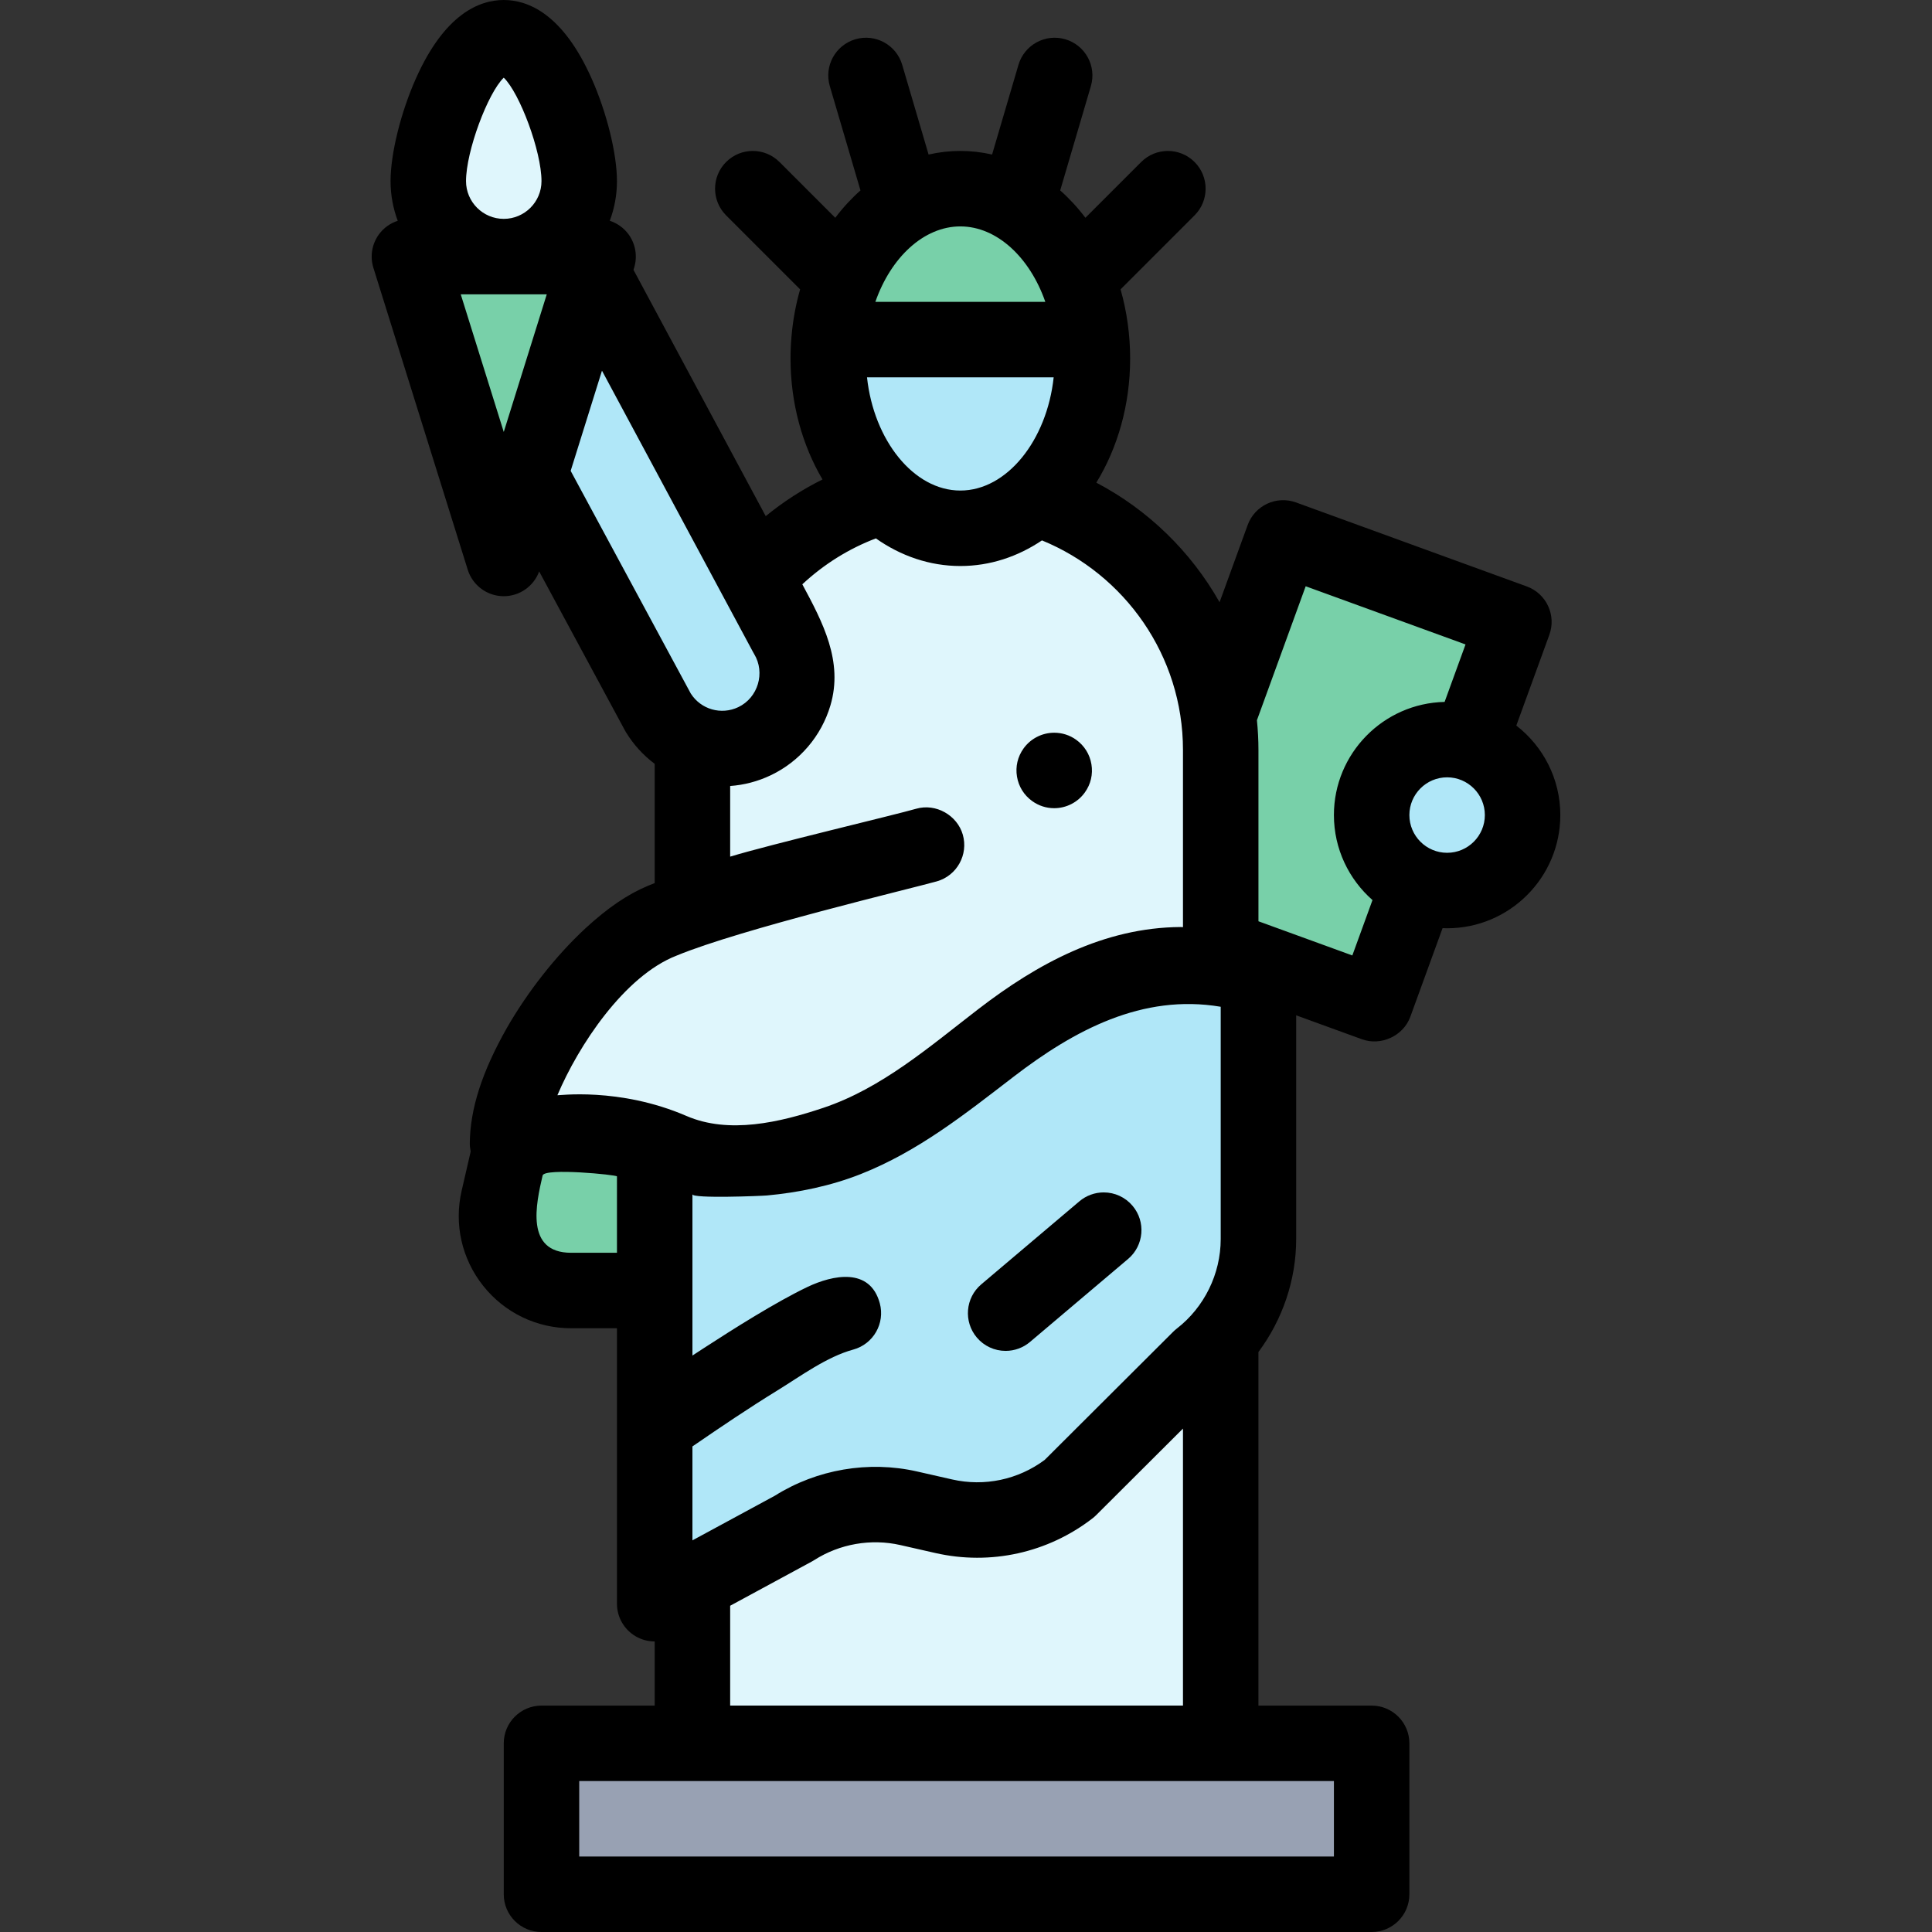 <svg id="Capa_1" enable-background="new 0 0 512 512" height="512" viewBox="0 0 512 512" width="512" xmlns="http://www.w3.org/2000/svg"><rect x="0" y="0" width="512" height="512" fill="#333333" stroke="none"/><path d="m319.661 150.431h65.077v107.709h-65.077z" fill="#78d0a9" transform="matrix(.94 .342 -.342 .94 91.11 -108.139)"/><path d="m323.5 198.758v263.242h-140v-263.242c0-38.754 31.488-70.133 70.242-70 38.565.134 69.758 31.435 69.758 70z" fill="#dff6fc"/><path d="m233.5 372h40v220h-40z" fill="#98a1b3" transform="matrix(0 1 -1 0 735.5 228.5)"/><path d="m253.5 50c-18.015 0-32.844 17.501-34.78 40h69.56c-1.935-22.499-16.765-40-34.78-40z" fill="#78d0a9"/><g fill="#b0e7f8"><path d="m218.72 90c-.141 1.643-.22 3.309-.22 5 0 24.853 15.67 45 35 45s35-20.147 35-45c0-1.691-.079-3.357-.22-5z"/><circle cx="383.5" cy="216" r="20"/><path d="m295.907 258.117c-17.361 6.363-33.423 18.711-36.767 21.368-.205.202-.411.397-.616.602-4.527 4.527-9.262 8.292-14.08 11.417-30.792 20.934-61.402 15.966-70.944 12.496v121l36.904-19.988c9.019-5.766 19.973-7.677 30.411-5.304l9.28 2.109c11.654 2.649 23.881-.052 33.335-7.363l34.54-34.444c9.795-7.575 15.53-19.26 15.53-31.642v-69.368s-16.327-6.223-37.593-.883z"/></g><path d="m312.833 255.667c-25.333 0-54.333 24.333-54.333 24.333-35 34-74 28-85 24-17.557-6.384-39-1-39-1 0-20 24.008-51.981 41-59 46-19 87-16 104-40z" fill="#dff6fc"/><path d="m134.5 303-3.412 14.784c-2.858 12.388 6.551 24.216 19.265 24.216h22.147v-38s-20-7-38-1z" fill="#78d0a9"/><path d="m199.982 196.413c-9.213 4.404-20.264 1.119-25.575-7.602l-53.255-98.728 36.089-17.25 51.155 95.279c6.129 10.063 2.218 23.22-8.414 28.301z" fill="#b0e7f8"/><path d="m153.5 48c0 11.046-8.954 20-20 20s-20-8.954-20-20 8.954-38 20-38 20 26.954 20 38z" fill="#dff6fc"/><path d="m158.5 68-25 80-25-80z" fill="#78d0a9"/><path d="m273.55 212.3c1.71 1.23 3.72 1.88 5.82 1.88 3.22 0 6.26-1.56 8.13-4.18 1.56-2.17 2.18-4.81 1.74-7.45-.43-2.63-1.87-4.94-4.04-6.5-1.71-1.23-3.72-1.87-5.82-1.87-3.22 0-6.26 1.56-8.13 4.17-1.56 2.17-2.18 4.82-1.74 7.45.43 2.64 1.87 4.95 4.04 6.5z"/><path d="m401.838 192.282 8.755-24.053c1.889-5.19-.787-10.928-5.977-12.817l-61.153-22.258c-2.492-.907-5.243-.787-7.646.334s-4.264 3.15-5.171 5.643l-7.448 20.463c-7.597-13.442-18.963-24.494-32.66-31.689 5.626-9.182 8.962-20.575 8.962-32.903 0-6.137-.851-12.417-2.539-18.318l19.611-19.611c3.905-3.905 3.905-10.237 0-14.143-3.905-3.904-10.237-3.904-14.143 0l-14.784 14.784c-2.022-2.683-4.262-5.109-6.68-7.252l8.129-27.64c1.558-5.298-1.474-10.857-6.772-12.416-5.298-1.555-10.857 1.474-12.416 6.772l-6.993 23.776c-2.728-.626-5.54-.954-8.413-.954s-5.685.328-8.413.954l-6.993-23.776c-1.558-5.298-7.114-8.331-12.416-6.772-5.298 1.559-8.33 7.117-6.772 12.416l8.129 27.64c-2.418 2.143-4.658 4.568-6.68 7.252l-14.784-14.784c-3.905-3.904-10.237-3.904-14.143 0-3.905 3.905-3.905 10.237 0 14.143l19.611 19.611c-1.131 3.954-1.909 8.124-2.283 12.463-.17 1.984-.257 3.954-.257 5.855 0 11.957 3.148 23.025 8.47 32.059-5.328 2.642-10.37 5.896-15.045 9.722l-35.044-65.271.164-.526c.949-3.037.396-6.343-1.488-8.906-1.253-1.704-2.999-2.93-4.961-3.57 1.228-3.272 1.903-6.812 1.903-10.507 0-7.255-2.702-18.191-6.724-27.214-7.656-17.183-16.883-20.789-23.274-20.789s-15.618 3.606-23.276 20.786c-4.022 9.023-6.724 19.959-6.724 27.214 0 3.695.676 7.235 1.903 10.507-1.961.64-3.708 1.866-4.961 3.57-1.884 2.563-2.437 5.87-1.488 8.906l25 80c1.305 4.175 5.171 7.017 9.545 7.017 4.213 0 7.948-2.641 9.383-6.565l22.722 42.124c.083.153.17.305.261.454 2.049 3.364 4.658 6.183 7.634 8.413v31.602c-.607.244-1.211.481-1.82.732-5.38 2.25-10.64 5.83-16.55 11.27-7.8 7.25-15.19 16.62-20.81 26.39-6.61 11.69-9.73 21.41-9.82 30.58 0 .725.087 1.443.242 2.144l-2.398 10.392c-2.052 8.892.03 18.087 5.711 25.228s14.172 11.237 23.297 11.237h12.149v73c0 3.524 1.855 6.788 4.883 8.591 1.574.938 3.345 1.409 5.117 1.409v17h-30c-5.523 0-10 4.477-10 10v40c0 5.523 4.477 10 10 10h220c5.523 0 10-4.477 10-10v-40c0-5.523-4.477-10-10-10h-30v-93.707c6.381-8.57 10-19.098 10-29.925v-59.296s17.411 6.337 17.436 6.346c4.972 1.81 10.937-.811 12.817-5.977l8.543-23.472c.4.016.8.031 1.203.031 16.542 0 30-13.458 30-30 .001-9.641-4.574-18.227-11.661-23.719zm-268.338-171.701c4.212 4.061 10 19.48 10 27.419 0 5.514-4.486 10-10 10s-10-4.486-10-10c0-7.939 5.788-23.358 10-27.419zm0 93.893-11.398-36.474h22.796zm190 152.329v61.564c0 9.22-4.354 18.091-11.648 23.731-.332.257-.647.534-.944.83l-34.062 33.968c-7.045 5.235-15.952 7.121-24.534 5.169l-9.281-2.109c-12.835-2.917-26.55-.575-37.69 6.426l-21.841 11.829v-24.891c.076-.052.137-.094.22-.151 7.341-5.042 14.725-10.029 22.311-14.696 6.148-3.782 13.052-8.903 20.099-10.824 5.32-1.45 8.469-6.96 7.02-12.28-2.607-9.57-12.45-7.491-19.13-4.33-8.49 4.06-19.7 11.17-27.4 16.16-1.071.694-2.113 1.375-3.12 2.036 0 0 0-42.732 0-42.735 0 1.179 18.215.452 19.76.31 8.412-.774 16.991-2.556 24.861-5.673 15.282-6.053 27.579-15.878 40.495-25.797 16.013-12.297 34.098-22.054 54.884-18.537zm-10 111.787v73.41h-120v-26.46l21.666-11.734c.213-.115.421-.238.625-.368 6.719-4.296 15.031-5.747 22.808-3.979l9.281 2.109c14.619 3.322 29.808-.032 41.668-9.204.332-.256.647-.534.944-.83zm-59-318.59c9.67 0 18.416 8.206 22.521 20h-45.043c4.107-11.794 12.852-20 22.522-20zm24.733 40c-1.793 16.706-12.391 30-24.733 30s-22.94-13.294-24.733-30zm-128.001 24.784 8.297-26.549 40.056 74.607c.085.159.176.316.269.47 3.011 4.956 1.032 11.586-4.184 14.079-4.535 2.168-9.914.619-12.607-3.597zm12.268 207.216s-12.115 0-12.147 0c-12.238 0-9.298-12.963-7.555-20.483.499-2.082 19.703-.174 19.703.241-.001.006-.001 20.242-.001 20.242zm-15.78-41.76c5.546-13.109 17.692-31.598 31.6-37 16.93-7.01 62.48-17.84 68.98-19.68 5.3-1.52 8.37-7.07 6.85-12.37-1.462-5.099-7.093-8.384-12.37-6.861-5.74 1.66-38.572 9.431-49.28 12.689v-18.721c3.646-.262 7.304-1.192 10.795-2.862 7.614-3.639 13.359-10.366 15.764-18.455 3.483-11.717-2.044-22.092-7.436-32.133 5.736-5.347 12.34-9.449 19.488-12.167 6.599 4.647 14.24 7.32 22.388 7.32 7.836 0 15.207-2.466 21.631-6.788 21.891 8.963 37.37 30.503 37.37 55.546v46.946c-.222-.015-.444-.034-.67-.034-20.316.148-37.894 9.687-53.611 21.792-12.9 9.936-25.547 20.93-40.984 26.11-11.665 3.914-25.084 7.018-36.307 2.171-17.928-7.743-34.274-5.344-34.208-5.503zm205.78 181.76v20h-200v-20zm0-256c0 8.969 3.962 17.026 10.222 22.529l-5.341 14.675-24.88-9.056v-45.39c0-2.663-.146-5.292-.403-7.889l12.922-35.502 42.359 15.417-5.544 15.232c-16.235.357-29.335 13.665-29.335 29.984zm30 10c-5.514 0-10-4.486-10-10s4.486-10 10-10 10 4.486 10 10-4.486 10-10 10z"/><path d="m292.49 316c-2.35 0-4.65.84-6.45 2.37l-26 22c-4.21 3.56-4.73 9.88-1.17 14.09 1.9 2.25 4.68 3.54 7.63 3.54 2.36 0 4.66-.84 6.46-2.37l26-22c4.21-3.56 4.74-9.88 1.17-14.09-1.9-2.25-4.68-3.54-7.64-3.54z"/></svg>